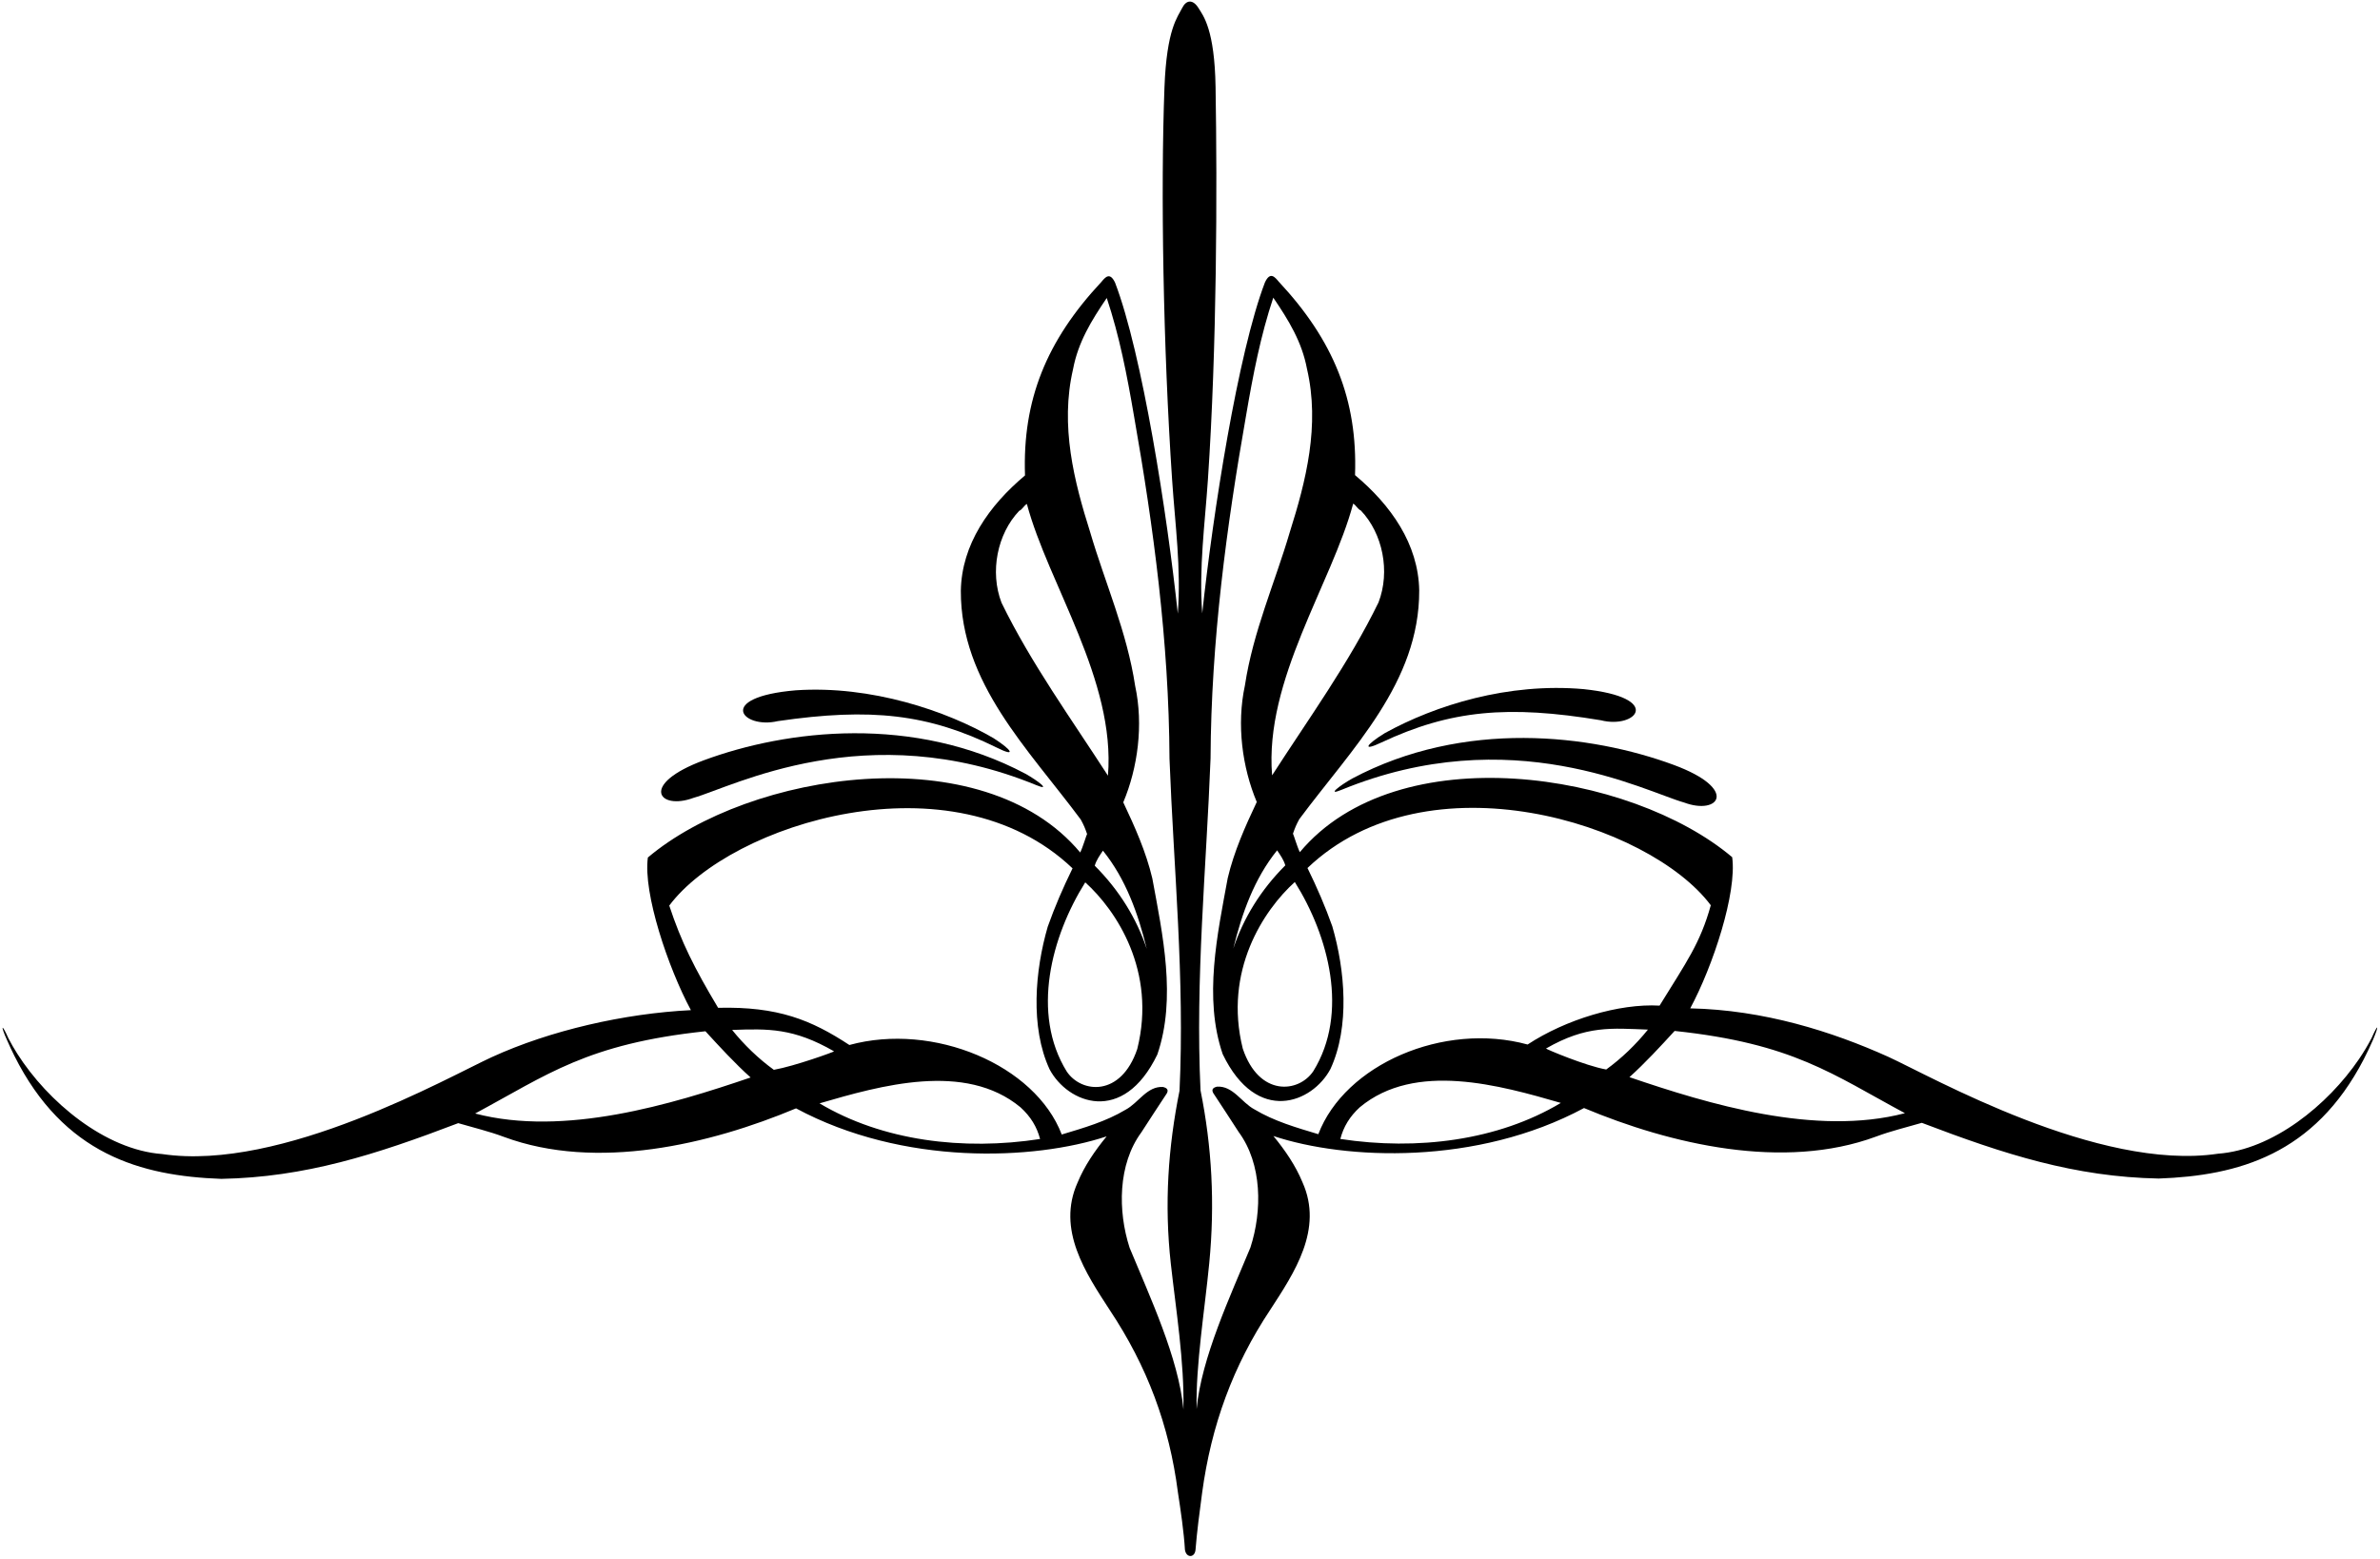 <?xml version="1.0" encoding="UTF-8"?>
<svg xmlns="http://www.w3.org/2000/svg" xmlns:xlink="http://www.w3.org/1999/xlink" width="545pt" height="357pt" viewBox="0 0 545 357" version="1.1">
<g id="surface1">
<path style=" stroke:none;fill-rule:nonzero;fill:rgb(0%,0%,0%);fill-opacity:1;" d="M 158.816 182.742 C 167.828 180.203 198.434 163.859 237.32 179.84 C 240.75 181.25 237.805 178.902 234.84 177.238 C 209.227 163.633 180.195 167.109 161.207 174.125 C 146.227 179.66 150.863 185.707 158.816 182.742 "/>
<path style=" stroke:none;fill-rule:nonzero;fill:rgb(0%,0%,0%);fill-opacity:1;" d="M 543.07 237.773 C 542.25 239.359 541.285 240.973 540.195 242.578 C 533.031 253.121 520.426 263.336 507.879 264.258 C 480.48 268.34 442.32 246.598 432.398 242.059 C 419.52 236.254 403.875 231.312 387.051 230.961 C 392.254 221.285 397.773 204.531 396.656 196.336 C 373.434 176.711 320.059 168.395 297.648 195.188 C 297.047 193.977 296.199 191.074 296.078 190.953 C 296.562 189.562 296.805 188.957 297.527 187.629 C 309.625 171.359 325.047 156.359 324.988 135.254 C 324.805 124.605 318.516 115.715 310.289 108.82 C 310.895 91.586 305.391 77.977 292.828 64.52 C 291.934 63.461 290.875 62.102 289.664 64.672 C 283.469 80.852 277.723 117.742 275.301 140.484 C 274.516 130.02 275.906 120.16 276.602 109.852 C 278.656 79.422 278.746 43.492 278.355 19.973 C 278.141 6.762 275.555 3.629 274.449 1.852 C 273.184 -0.184 271.66 -0.078 270.707 1.828 C 269.68 3.906 267.16 6.578 266.652 20.023 C 265.766 43.66 266.352 79.449 268.406 109.926 C 269.102 120.238 270.492 130.098 269.707 140.559 C 267.289 117.816 261.543 80.926 255.344 64.746 C 254.133 62.176 253.074 63.535 252.184 64.598 C 239.617 78.051 234.113 91.66 234.719 108.898 C 226.496 115.793 220.203 124.684 220.023 135.328 C 219.965 156.434 235.387 171.434 247.48 187.703 C 248.207 189.035 248.449 189.637 248.934 191.027 C 248.812 191.148 247.965 194.055 247.359 195.262 C 224.953 168.469 171.578 176.785 148.355 196.41 C 147.234 204.605 153.008 221.695 158.211 231.371 C 143 232.125 126 236 112.609 242.137 C 102.695 246.68 64.527 268.414 37.133 264.332 C 24.066 263.371 10.938 252.336 3.957 241.348 C 3.211 240.176 2.539 239.008 1.941 237.848 C 0.383 234.316 0.039 234.781 1.633 238.285 C 2.164 239.504 2.715 240.672 3.277 241.801 C 14.578 264.387 32.215 269.355 50.68 270.016 C 69.852 269.652 86 264.484 104.93 257.254 C 108.438 258.285 112.008 259.129 115.395 260.402 C 136.621 268.262 162.508 262.156 182.285 253.867 C 206.809 267.055 236.836 265.781 253.41 260.281 C 250.688 263.605 248.328 267.055 246.758 270.863 C 241.918 281.629 248.633 291.609 254.133 300.074 C 262.66 312.898 267.742 326.367 269.738 341.852 C 270.344 345.781 271.117 351.016 271.34 354.977 C 271.637 356.867 273.539 356.863 273.758 355.039 C 274.066 351.031 274.75 345.812 275.273 341.953 C 277.367 326.484 282.348 312.82 290.875 300 C 296.379 291.531 303.094 281.555 298.254 270.789 C 296.684 266.977 294.324 263.531 291.602 260.203 C 308.172 265.707 338.203 266.977 362.727 253.793 C 382.504 262.078 408.391 268.188 429.617 260.324 C 433.004 259.055 436.574 258.207 440.082 257.18 C 459.012 264.406 475.16 269.578 494.332 269.941 C 512.543 269.289 529.953 264.445 541.27 242.641 C 541.996 241.234 542.699 239.758 543.379 238.211 C 544.852 234.734 544.629 234.242 543.07 237.773 Z M 229.34 138.051 C 226.617 130.973 228.371 122.266 233.391 117.004 C 234.113 116.699 234.477 115.793 235.145 115.43 C 240.074 133.848 255.496 155.77 253.711 177.664 C 245.363 164.723 236.051 151.84 229.34 138.051 Z M 262.602 217.34 C 260.242 210.324 256.312 203.91 250.688 198.285 C 251.051 197.016 251.836 195.93 252.562 194.84 C 257.824 201.371 260.605 209.234 262.602 217.34 Z M 248.512 202.098 C 255.645 208.539 264.871 222.449 260.426 240.262 C 256.703 251.328 247.633 250.422 244.277 245.43 C 236.051 232.125 240.77 214.438 248.512 202.098 Z M 108.801 255.047 C 125.312 246.188 134.383 239.082 161.539 236.207 C 164.746 239.715 168.371 243.648 171.883 246.793 C 153.797 252.961 129.242 260.402 108.801 255.047 Z M 177.203 245.039 C 173.695 242.496 170.43 239.352 167.648 235.906 C 175.934 235.605 181.711 235.453 190.992 240.805 C 190.992 240.926 181.98 244.191 177.203 245.039 Z M 187.668 252.719 C 201.578 248.668 220.992 243.102 233.691 253.629 C 236.02 255.75 237.441 258.102 238.168 260.883 C 220.566 263.605 202.062 261.309 187.668 252.719 Z M 258.672 285.801 C 255.949 277.395 255.973 266.691 261.355 259.371 C 263.289 256.348 265.246 253.406 267.199 250.422 C 267.703 249.477 267.016 249.152 266.352 248.969 C 262.66 248.727 260.727 252.598 257.762 254.172 C 253.227 256.895 248.148 258.344 243.129 259.855 C 237.051 243.922 213.766 234.09 194.5 239.352 C 185.793 233.637 178.188 230.5 164.441 230.836 C 159 221.73 156 215.75 153.254 207.422 C 167.344 188.578 218.148 172.703 245.605 198.891 C 243.398 203.398 241.555 207.66 239.922 212.258 C 237.02 222.238 235.867 235.242 240.344 244.918 C 244.457 252.688 257.16 257.832 265.02 241.531 C 269.438 228.648 266.23 214.012 263.871 201.191 C 262.422 195.082 259.879 189.395 257.219 183.773 C 260.547 175.848 261.875 166.051 259.941 157.102 C 258.066 144.703 253.047 133.512 249.66 121.961 C 245.969 110.289 242.703 97.527 245.727 84.523 C 246.879 78.414 249.902 73.441 253.438 68.254 C 256.344 76.965 258.066 85.84 259.699 95.41 C 264.113 120.512 267.684 146.938 267.805 173.793 C 268.77 199.012 271.312 224.234 270.102 249.816 C 267.5 262.758 266.586 275.734 268.105 289.43 C 269.25 299.75 271.234 311.988 270.992 322.816 C 269.906 311.082 263.266 296.93 258.672 285.801 Z M 296.5 202.023 C 304.242 214.359 308.961 232.051 300.734 245.355 C 297.379 250.344 288.305 251.254 284.586 240.184 C 280.141 222.371 289.363 208.465 296.5 202.023 Z M 282.41 217.262 C 284.406 209.16 287.188 201.297 292.449 194.766 C 293.176 195.852 293.961 196.941 294.324 198.211 C 288.699 203.836 284.77 210.246 282.41 217.262 Z M 311.621 116.926 C 316.641 122.188 318.395 130.898 315.672 137.973 C 308.961 151.762 299.645 164.645 291.301 177.59 C 289.516 155.695 304.938 133.77 309.867 115.355 C 310.531 115.715 310.895 116.625 311.621 116.926 Z M 287.246 254.094 C 284.285 252.523 282.348 248.652 278.66 248.895 C 277.992 249.074 277.305 249.398 277.812 250.344 C 279.762 253.332 281.723 256.273 283.656 259.297 C 289.039 266.613 289.062 277.32 286.34 285.727 C 281.742 296.855 275.105 311.008 274.016 322.738 C 273.793 312.66 275.875 300 276.906 289.355 C 278.234 275.637 277.512 262.684 274.91 249.742 C 273.699 224.156 276.238 198.938 277.207 173.719 C 277.328 146.863 280.898 120.434 285.312 95.336 C 286.945 85.766 288.668 76.887 291.57 68.18 C 295.109 73.363 298.133 78.34 299.281 84.449 C 302.309 97.453 299.039 110.215 295.352 121.887 C 291.965 133.438 286.945 144.625 285.07 157.023 C 283.137 165.977 284.465 175.773 287.789 183.695 C 285.129 189.32 282.59 195.008 281.141 201.113 C 278.781 213.938 275.574 228.574 279.988 241.453 C 287.852 257.754 300.555 252.613 304.664 244.844 C 309.141 235.164 307.992 222.16 305.09 212.184 C 303.457 207.586 301.609 203.32 299.402 198.816 C 326.863 172.629 377.664 188.504 391.758 207.344 C 389.34 216.055 386.211 220.309 380.027 230.336 C 370.711 229.809 358.516 233.527 349.809 239.242 C 330.543 233.98 307.961 243.844 301.883 259.781 C 296.863 258.27 291.781 256.816 287.246 254.094 Z M 306.926 260.875 C 307.648 258.09 309.066 255.734 311.391 253.609 C 324.07 243.062 343.496 248.594 357.414 252.621 C 343.035 261.234 324.531 263.566 306.926 260.875 Z M 367.809 244.965 C 363.027 244.117 354.02 240.285 354.02 240.164 C 363.301 234.812 369.078 235.527 377.363 235.828 C 374.582 239.277 371.316 242.422 367.809 244.965 Z M 373.129 246.719 C 376.637 243.57 380.266 239.641 383.473 236.133 C 410.629 239.004 419.699 246.113 436.211 254.973 C 415.77 260.324 391.215 252.887 373.129 246.719 "/>
<path style=" stroke:none;fill-rule:nonzero;fill:rgb(0%,0%,0%);fill-opacity:1;" d="M 316.34 170.059 C 332.152 162.648 345.309 161.438 366.598 164.977 C 374.641 167.035 381.145 159.777 362.605 157.84 C 345.367 156.328 328.75 161.5 317.125 167.91 C 312.648 170.664 311.895 172.176 316.34 170.059 "/>
<path style=" stroke:none;fill-rule:nonzero;fill:rgb(0%,0%,0%);fill-opacity:1;" d="M 178.105 165.172 C 199.461 162.055 212.586 163.52 228.254 171.238 C 232.656 173.441 231.93 171.914 227.512 169.074 C 216.836 162.848 199.496 156.941 182.234 158.113 C 163.664 159.688 170.02 167.07 178.105 165.172 "/>
<path style=" stroke:none;fill-rule:nonzero;fill:rgb(0%,0%,0%);fill-opacity:1;" d="M 309.645 178.32 C 306.684 179.984 303.738 182.328 307.164 180.922 C 346.055 164.938 376.656 181.285 385.672 183.824 C 393.621 186.785 398.262 180.742 383.281 175.203 C 364.289 168.191 335.258 164.711 309.645 178.32 "/>
</g>
</svg>
